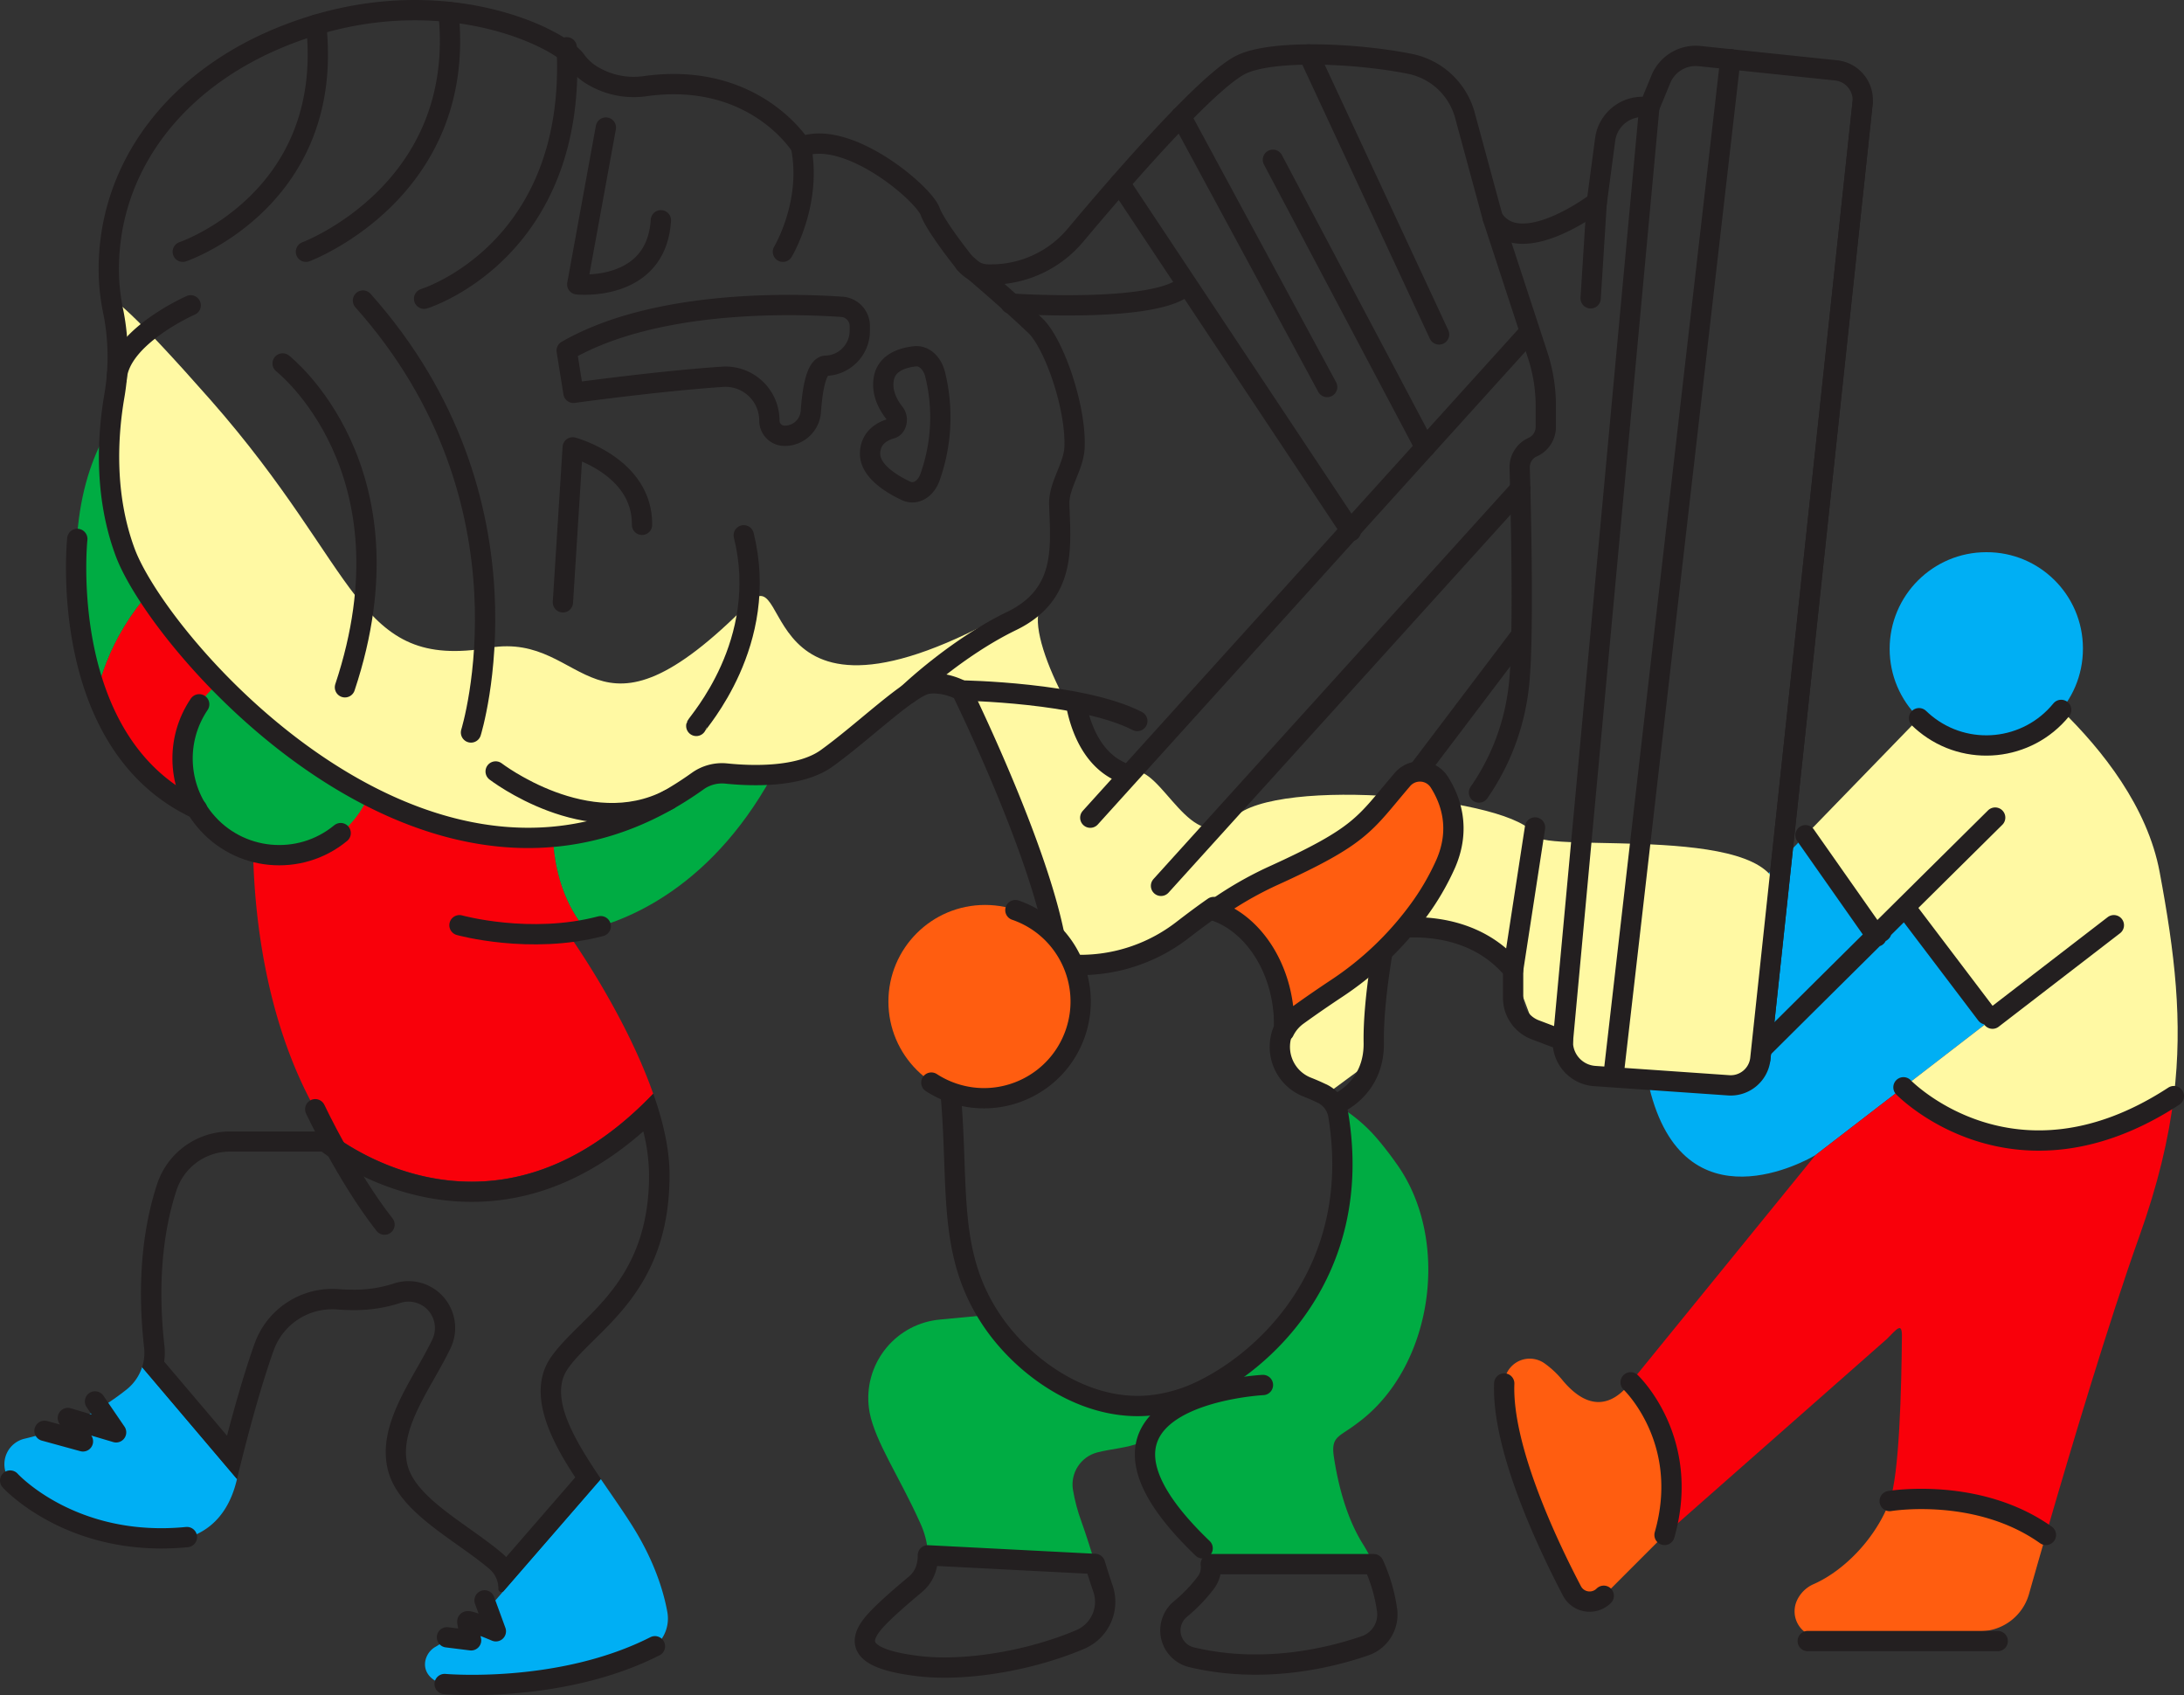 <svg id="Layer_1" xmlns="http://www.w3.org/2000/svg" viewBox="0 0 941.69 730.8"><rect x="0" y="0" width="941.69" height="730.8" fill="#333333" stroke="none"/><defs><style>.cls-1{fill:#00ac43}.cls-3{fill:#f9000a}.cls-4{fill:#fff9a3}.cls-5{fill:#ff5d10}.cls-7{fill:#00aff4}.cls-10{stroke:#231f20;stroke-linecap:round;stroke-linejoin:round;stroke-width:8.75px;fill:none}</style></defs><path class="cls-1" d="M575.12 627.96c1.62 10.85 5.09 25.81 12.47 37.62 1.77 2.82 3.35 5.75 4.73 8.78h-70.23c-.31-2.63-1.57-5.06-3.53-6.84-9.8-8.94-26.52-26.37-26-40.87.39-11 3.81-16.75 6.91-19.77 5.59-.88 11.04-2.49 16.21-4.77 30.1-13.35 75-54.89 60.22-126a67.107 67.107 0 0 1 17.54 14.37c3.42 3.99 6.62 8.17 9.6 12.5 22.41 32.81 14.63 86.28-17.16 110.12l-1.55 1.16c-6.96 5.22-10.51 5.1-9.21 13.7Z"/><path class="cls-3" d="M281.65 471.55c-71.27 74.43-140 16.21-140 16.21-27-41.2-32-93-32.53-120.72-.08-4-.07-7.44 0-10.31-8.29-1.88-16.38-4.56-24.15-8-14.83-6.74-27.16-16.83-36.11-32.94a98.627 98.627 0 0 1-7.25-16.55c4.11-17.76 14.48-39.93 39.16-59.53 1.32 2.3 2.73 4.69 4.22 7.14 25.91 42.7 78.4 105.63 155.51 87.63-2.91 14.82-5.76 44.76 12.23 66.44a54.15 54.15 0 0 1-8 1.27s24.56 34.08 36.92 69.36Z"/><path class="cls-1" d="M345.19 307.87c-24 63.33-63.33 84.21-85 91.06l-1.21.37c-2.35.71-4.47 1.25-6.31 1.66-18-21.68-15.14-51.62-12.23-66.44 1.37-.31 2.75-.66 4.14-1 7.63-2.06 15.09-4.74 22.29-8 40.45-18.23 64.46-21.63 78.32-17.65ZM505.52 604.19c-5 20.94-20.3 18.79-32.47 22-7.08 1.89-11.58 8.83-10.42 16.07.78 4.65 1.99 9.21 3.62 13.63 2.26 6.29 4.12 12.44 6 18.35l-72.07-3.7c-.22-5.04-1.47-9.97-3.67-14.51-8.45-18.83-19.16-34.53-21.55-47.07-3.43-18.46 8.75-36.21 27.21-39.64 1.01-.19 2.03-.33 3.06-.43l23-2.18 18.21 22.67 36.42 16.78 22.66-1.97Z"/><path class="cls-7" d="M102.19 637.62c-8.77 38-48.24 24.86-48.24 24.86-29.32-6.64-43.15-16.1-49.58-24.18-3.9-4.88-3.1-11.99 1.77-15.88a11.3 11.3 0 0 1 4.5-2.18 110.456 110.456 0 0 0 44.06-21.29c3.07-2.48 5.36-5.81 6.57-9.57l40.92 48.24ZM282.4 709.74c-18.74 15.53-60.82 17.8-80.78 17.8-22.66 0-20.47-13.89-13.88-17.54 3.8-2.13 14.46-10.12 22.77-16.47 1.2-.91 2.19-2.06 2.92-3.37l45.6-52.54c5 7.32 10.13 14.56 14.23 21.2 9.45 15.29 13.08 28.37 14.48 36.17a15.563 15.563 0 0 1-5.34 14.75Z"/><path d="M277.39 487.79a80.63 80.63 0 0 1 2.47 18.29c.18 35.68-16.5 52.12-29.9 65.33-4.68 4.61-9.1 9-12.39 13.7-11 15.85.7 36.94 10.47 51.82l-29.8 34.34c-.5-.53-1.03-1.04-1.59-1.51-4.32-3.68-9.35-7.26-14.21-10.71-11.83-8.42-24.07-17.12-26.7-27.28-3.06-11.77 4.39-24.92 11.6-37.63 2.35-4.15 4.78-8.44 6.79-12.62.11-.22.21-.44.31-.67 4.62-10.14.14-22.1-10-26.72a20.09 20.09 0 0 0-8.29-1.81c-2.24 0-4.46.38-6.58 1.1a54.274 54.274 0 0 1-17.44 2.59c-2 0-4-.08-6-.23-.93-.08-1.88-.11-2.81-.11-15 0-28.4 9.38-33.51 23.49-4.54 12.68-8.89 28.23-11.92 39.8l-27.1-31.94c.32-2.34.34-4.72.08-7.07-3.53-31.46.9-53.71 5.25-66.83 3.29-9.94 12.59-16.66 23.06-16.64h39.5c7.85 5.81 32.25 21.67 64.7 21.67 26.25 0 51.09-10.22 74-30.39m4.27-16.24c-27.78 29.05-55.14 37.96-78.27 37.96-36.13 0-61.7-21.67-61.7-21.67h-42.5c-14.25-.04-26.92 9.08-31.41 22.61-5.06 15.3-9.23 38.58-5.64 70.55.32 2.85.03 5.73-.85 8.46l40.92 48.24s7.68-32.82 15.81-55.51a26.733 26.733 0 0 1 25.27-17.69c.71 0 1.42 0 2.13.08 2.13.16 4.38.26 6.71.26 6.87.1 13.71-.91 20.26-3 5.93-2.08 12.43 1.03 14.51 6.96.97 2.77.84 5.81-.38 8.49-.06.14-.12.28-.19.42-8.2 17-24.13 36.55-19 56.29 4.71 18.2 28.89 29.83 43.71 42.45 2.52 2.14 3.94 5.3 3.85 8.61-.02.72.55 1.31 1.27 1.33h.05c.38 0 .75-.16 1-.45l41.91-48.29c-11.88-17.55-22.53-35.65-14.28-47.52 11.7-16.81 44.13-32.16 43.86-84.07-.06-10.82-2.83-22.72-7-34.48l-.04-.03Z" fill="#231f20"/><path class="cls-1" d="M80.76 239.74c-24.68 19.6-35 41.77-39.16 59.53-2.24-6.67-3.98-13.49-5.21-20.42-9.91-54 2.81-84.54 14.91-100.51l15 32.36c4.21 9.97 9.04 19.67 14.46 29.04Z"/><path class="cls-10" d="M135.92 478.21s13.8 29.29 29.88 49.76M198.11 398.88s30.46 8.47 60.92.42"/><path class="cls-7" d="m811.27 401.62 10.6-10.58 37.26 48.13-38.39 29.59-38 29.26-.1.06c-2.79 1.65-56.57 32.61-71.52-29.32h28.68c6.92.04 13.24-3.95 16.16-10.23 1.46-3.41 3.62-6.47 6.33-9 6-5.33 27.48-26.5 48.76-47.73"/><path class="cls-4" d="M937.32 472.56c-71.19 44.44-116.58-3.8-116.58-3.8l38.39-29.59-37.26-48.13-10.6 10.58-31.76-42.59 47.93-49.4c16.51 16.02 42.89 15.62 58.91-.89.84-.86 1.63-1.76 2.39-2.69 17.74 17.26 37.2 41.8 42.44 69.86 6.52 34.89 10.07 64.15 6.14 96.65Z"/><path class="cls-3" d="M937.32 472.56c-2.24 18.57-6.94 38.2-14.91 60.52-13.29 37.21-29.52 91.58-40.26 128.66-29.54-21-67.36-14.61-67.36-14.61 4.16-11.14 5.09-48.9 5.27-71.08.05-6.15-2.14-3.14-6.48 1.21l-95.86 84.48c11.7-40.93-14.61-65.79-14.61-65.79 2.9-3.62 78.48-96.48 79.66-97.93l38-29.26s45.36 48.24 116.55 3.8Z"/><path class="cls-7" d="M811.08 401.8c-21.28 21.23-42.72 42.4-48.76 47.73a26.686 26.686 0 0 0-6.33 9 17.705 17.705 0 0 1-16.16 10.23h-25.75c-1.31 0-2.37-1.07-2.36-2.38 0-.17.02-.33.05-.49l10.35-47.69 56.39-58.13.47-.49c10.38 13.9 23.39 30.9 32.1 42.22Z"/><path class="cls-10" d="M811.27 401.62c-.06.07-.12.13-.19.18M755.98 455.91c20.59-20.56 104.29-103.43 104.29-103.43M821.59 391.32l34.87 46M911.44 398.88l-52.32 40.29M778.49 360.08l30.66 43.66M482.85 79.03l99.63 149.95M688.47 87.16l-2.62 41.45M509.22 50.24l63.02 116.6M548.85 68.88l65.62 123.99M564.3 23.49l56.19 120.69M578.06 376.64l77.47-102.34M435.75 130.88s64.57 4.47 76-8.29M401.04 205.61a77.1 77.1 0 0 0 2.15-44.28c-1.27-4.95-4.83-8.13-8.67-7.72-5.31.58-12.27 2.69-13.46 9.71-1 5.9 1.75 11.12 4.68 14.82 1.71 2.15.91 6-1.37 6.61-4.25 1.2-8.86 4-9.21 10.3-.42 7.66 8.8 13.42 15.47 16.56 4.08 1.93 8.56-.69 10.41-6ZM337.58 108.54s12.67-21.06 7.8-45.26M244.34 151.16l2.92 18.2s36.9-5.1 64.32-6.92c10.43-.68 19.44 7.23 20.12 17.66.03.41.04.82.04 1.23h0c0 3.61 2.92 6.54 6.53 6.55h.11c5.94 0 10.85-4.62 11.24-10.54.6-8.64 2.19-19.48 6.48-19.68h.22c8.07-.38 14.41-7.03 14.4-15.11v-2c0-4.35-3.37-7.97-7.71-8.27-21.01-1.45-80.2-3.25-118.67 18.88ZM261.24 54.99l-12.34 67.6s34.11 3.56 36.06-27.63M78.81 108.54s65.79-22.36 57.51-97.89M131.92 108.54s69.72-26.06 61.42-103.41M182.86 128.79s66-20.25 61.49-108.4"/><circle class="cls-1" cx="120.48" cy="326.94" r="41.67"/><path d="M146.89 359.17c-17.76 14.64-44.02 12.11-58.66-5.65-11.76-14.27-12.71-34.57-2.34-49.88" stroke="#231f20" stroke-linecap="round" stroke-linejoin="round" stroke-width="8.75" fill="#00ac43"/><path class="cls-10" d="M522.1 674.36h-.01M465.85 706.78c-22.3 9.52-50.31 13.82-69.53 11.55-24.86-2.92-27.05-9.8-19.74-18.58 3.53-4.23 11.14-10.87 18-16.6 4-3.32 5.53-7.78 5.5-12.61l72.07 3.7c1.11 3.62 2.22 7.15 3.4 10.56 3.04 8.74-1.2 18.34-9.7 21.98ZM588.72 709.48c-14.63 5.07-43.78 12.44-74.93 5-6.4-1.52-10.35-7.95-8.82-14.35.58-2.44 1.92-4.64 3.82-6.27l.38-.32a68.18 68.18 0 0 0 10.74-11.2 10.88 10.88 0 0 0 2.14-8h70.23a71.853 71.853 0 0 1 5.79 19.78c.92 6.69-2.98 13.11-9.35 15.36ZM820.73 468.76s47.33 49 116.58 3.8"/><path class="cls-7" d="M898.11 279.72c0 23.01-18.65 41.67-41.66 41.68-23.01 0-41.67-18.65-41.68-41.66 0-23.01 18.65-41.67 41.66-41.68h.01c22.91-.11 41.56 18.38 41.67 41.29v.37Z"/><path d="M888.74 306.05c-14.54 17.83-40.78 20.51-58.61 5.97-.93-.76-1.83-1.56-2.69-2.39" stroke="#231f20" stroke-linecap="round" stroke-linejoin="round" stroke-width="8.75" fill="#00aff4"/><path class="cls-5" d="m717.72 661.74-26.21 26.23c-3.36 3.36-8.82 3.36-12.18 0a8.522 8.522 0 0 1-1.53-2.09c-10.1-19.25-30.3-61.5-29.2-89.43.16-6.07 5.22-10.87 11.29-10.7 2.18.06 4.29.76 6.07 2.02 2.96 2.11 5.63 4.62 7.91 7.45 15.35 18.27 26.32 4.39 29.25.73 0 0 26.3 24.86 14.6 65.79ZM882.15 661.74c-2.88 10-5.38 18.71-7.3 25.51-2.62 9.19-10.86 15.64-20.41 16l-69 2.62c-6.19.25-11.4-4.56-11.65-10.75-.07-1.71.26-3.42.95-4.99 1.46-3.25 4.09-5.84 7.37-7.23 13.16-5.85 26.72-19.74 32.73-35.81-.05.04 37.77-6.3 67.31 14.65Z"/><path class="cls-10" d="M691.5 687.97c-3.36 3.36-8.82 3.36-12.18 0a8.522 8.522 0 0 1-1.53-2.09c-10.1-19.25-30.3-61.5-29.2-89.43M703.1 595.95s26.31 24.86 14.61 65.79M814.79 647.13s37.82-6.34 67.36 14.61M33.33 232.34s-9.29 88.14 51.64 116.42M40.97 604.19l9.09 13.32-20.8-6.18 6.5 10.08-16.57-4.55M208.93 689.96l4.87 13.32s-12.3-5.2-12.3-4.22 1.62 8.12 1.62 8.12l-10.4-1.3M779.46 707.5h81.9M4.38 638.3s26.51 29.24 76.22 24.37M191.71 726.02s49.79 4.46 90.68-16.28M544.55 597.1s-94.38 4.86-26 70.42M803.1 44.4 759 456.45"/><path class="cls-4" d="M49 138.6s-23.6-40.4 41.71 33.74 62.31 116.72 120.31 106.93c43.02-7.26 43.49 50.21 112.21-19.59 19.07-19.37 0 72.91 125.54-3.99 20.91-12.81-.39-8.42-1.26 10.79s27.88 69.2 40.62 66.11 25.64 38.05 43.92 19.89 121.64-8.61 129.83 7.71c4.09 8.15 108.14-6.23 104.52 27.28-1.73 15.96-.49 14.23-3.29 30.73-4.67 27.49-7.11 50.76-7.11 50.76l-68.39-5.06-25.51-19.68-9.67-25.82-25.73-15.43-28.85-1.98-5.44 55.66-22.31 16.46-18.66-16.46 34.55-99.71-62.67 35.74-40.76 23-20.15 1.89-47.81-119.68-14.45-2.92-53.64 36.82-45.63 5.14-28.34 15.75-52.86 8.49-48.63-12.21-78.79-52.46-45.95-73.62 2.71-84.28Z"/><path class="cls-10" d="M575.91 476.11s16.75-6.33 16.42-26.62 5.51-48.7 5.51-48.7 34.11-7.35 54.58 17.37v12c0 6.19 3.86 11.73 9.67 13.86l11.77 4.46v.69c0 7.76 6 14.19 13.74 14.73l57.74 4c6.88.48 12.92-4.56 13.67-11.42l44.09-412c.76-7.05-4.35-13.38-11.4-14.14h-.03l-58.83-6.16a16.253 16.253 0 0 0-16.73 10l-5 12.12-1-.11c-8.8-1.04-16.8 5.16-18 13.94l-3.6 27.03s-33.16 25.32-44.86 6.82l-12-44.23a30.86 30.86 0 0 0-23.64-22.21c-23.51-4.71-59-6.13-72.53.16-14.16 6.56-51.32 49.33-71.77 73.71a47.425 47.425 0 0 1-36.31 16.94h-1.21c-3.97 0-7.72-1.83-10.18-4.94-5-6.31-13.05-17-15-22.35-2.93-7.8-35.58-35.58-55.56-27.78 0 0-19.87-32.68-67.18-26.15a34.603 34.603 0 0 1-22.41-4.32 23.284 23.284 0 0 1-7.39-6.57c-6.34-9.26-53.12-33.14-112.09-15.59s-92.12 61.89-89.3 111.11c.32 4.5.96 8.98 1.91 13.39a99.51 99.51 0 0 1 .31 35.6c-2.9 16.87-4.54 42.5 4.65 67.3 15.34 41.43 135.38 178.48 246.91 98.68 3.56-2.54 7.92-3.69 12.27-3.25 10.7 1.1 31.57 1.9 43.3-6.54 16.24-11.7 36.06-31.2 43.7-32.17s14.45 2.92 14.45 2.92 40.92 83.12 41.92 120.51"/><path class="cls-10" d="m242.71 259.68 4.23-66.81s30.21 8.12 29.89 33.4M300.22 312.96c.32-1.29 32-35.87 20.47-82.19M121.86 156.69s58.28 45.31 26.87 139.62M203.08 315.79S234 216.42 156.5 129.57M213.71 332.59s39.56 30.41 74.77 12.1M470.1 352.52l188.4-208.34M500.6 381.91 655.53 210.7M414.59 297.69s51.66.74 75.79 13.16"/><path class="cls-10" d="M463.91 303.09c1.32 7.52 5.62 23.33 18.94 29.5M746.1 25.49l-50.31 437.42M711.15 46.22l-37.3 402.91M652.41 418.2l9.46-61.46M82.22 131.64s-30.71 13.47-31.91 31.52M415.98 113.41s18.1 15.2 30.52 27.07c8 7.73 17.53 35.09 16.81 52.35-.35 8.42-6.78 16.24-6.58 24.41.43 17.36 3.66 38.75-20.47 50.44s-44.54 31.28-44.54 31.28M515.68 600.67a65.72 65.72 0 0 1-16.18 4.77c-29.05 4.72-56.65-14.47-71-34.94-22-31.43-13.93-62.51-19.65-109-5.54-45.09-2.56-47.52-2.56-47.52s19.11-4.2 46.39.83a71.986 71.986 0 0 0 56.82-13.57l.9-.69c4.23-3.25 8.51-6.46 12.9-9.51 17.59 5.63 31.35 26.61 30.41 52.16h0c-4.5 9.25-.64 20.4 8.61 24.9.43.21.88.4 1.33.58 2.1.83 4.24 1.75 6.37 2.79h.06c3.74 1.82 6.36 5.36 7 9.48 10.93 67.32-32.21 106.78-61.4 119.72Z"/><path d="M623.41 372.26c-3.26 7.33-7.32 14.28-12.11 20.71a138.21 138.21 0 0 1-35.07 33.23c-4.75 3.15-10.7 7.2-16.7 11.54-2.49 1.78-4.5 4.15-5.85 6.9.94-25.55-12.82-46.53-30.41-52.16 7.86-5.63 16.23-10.51 25-14.59 39.31-17.82 39.86-22.51 56.41-41.8 3.54-4.17 9.79-4.69 13.97-1.15a9.7 9.7 0 0 1 1.89 2.15c5.1 7.99 9.32 20.24 2.87 35.17Z" stroke="#231f20" stroke-linecap="round" stroke-linejoin="round" stroke-width="8.75" fill="#ff5d10"/><circle class="cls-5" cx="424.73" cy="431.81" r="41.67"/><path class="cls-10" d="m643.65 93.98 19.43 59.33a70.213 70.213 0 0 1 3.43 21.76v9c0 3.75-2.2 7.16-5.63 8.69h0a9.51 9.51 0 0 0-5.63 9c.53 18.44 1.81 71.92-.19 92.34 0 .35-.07.7-.1 1a99.551 99.551 0 0 1-17.25 46.57M437.81 392.38c21.77 7.47 33.35 31.18 25.88 52.94-7.47 21.77-31.18 33.35-52.94 25.88a41.71 41.71 0 0 1-9.18-4.47"/></svg>
